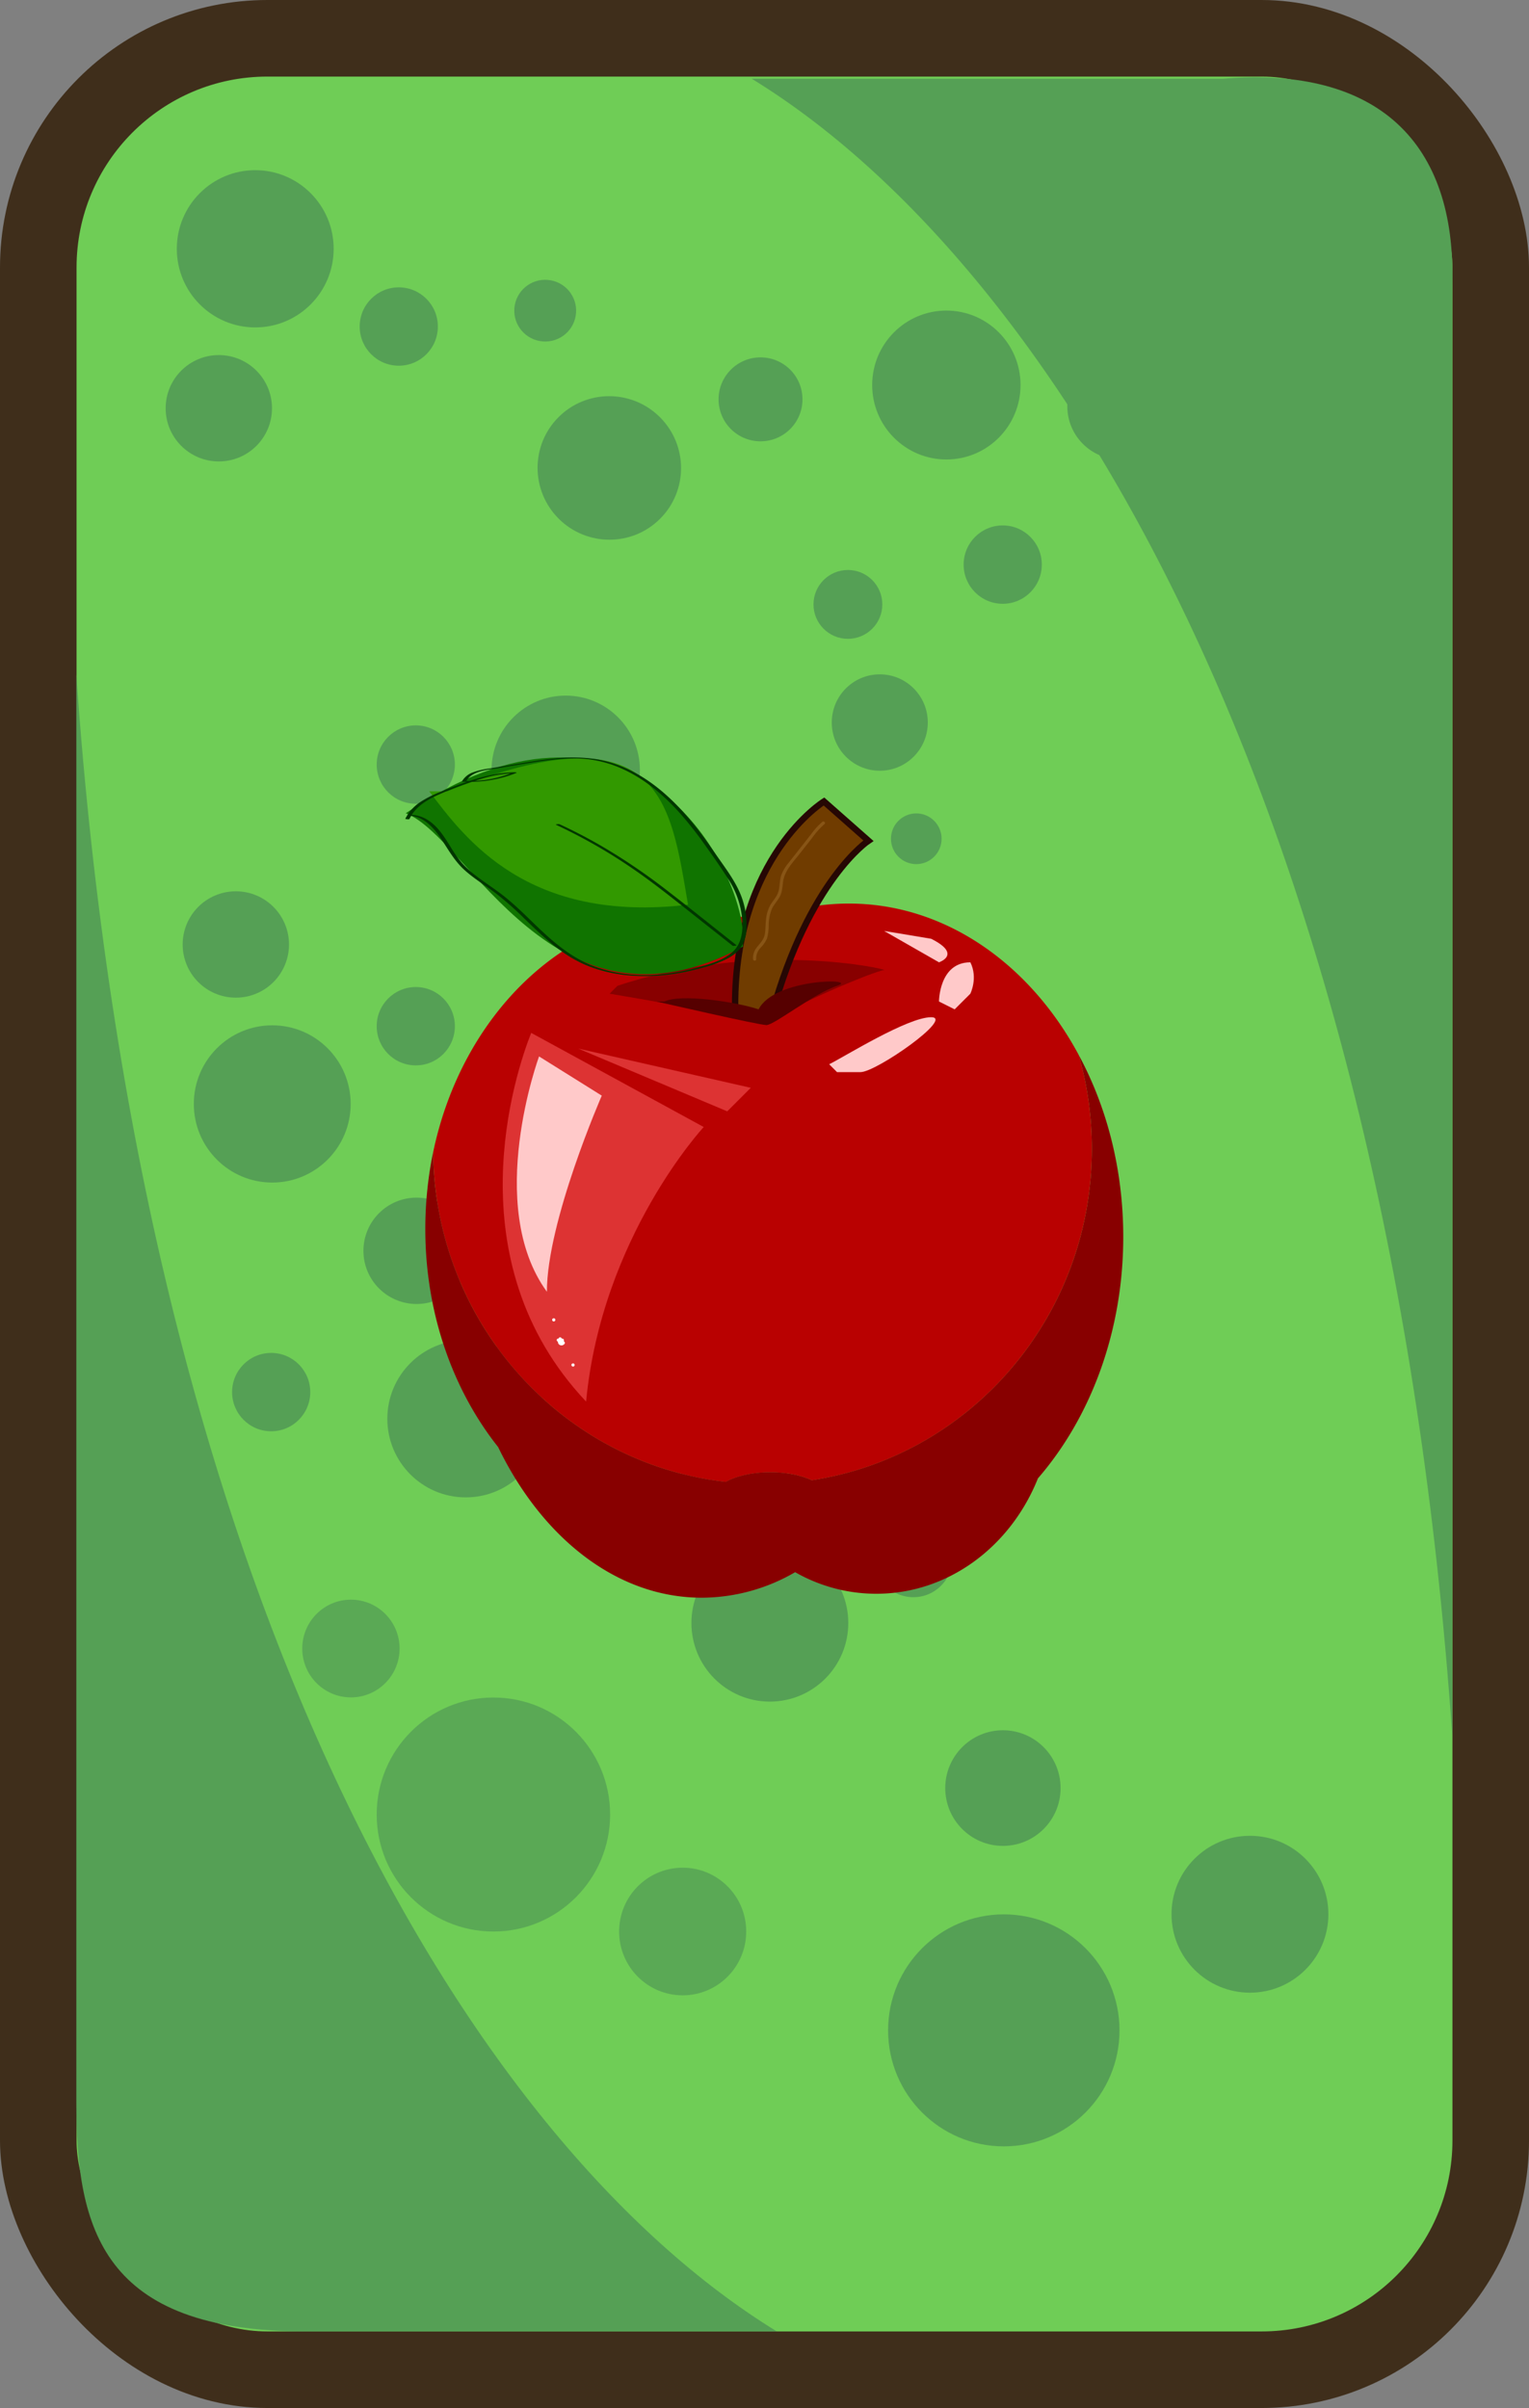 <svg xmlns="http://www.w3.org/2000/svg" viewBox="0 0 719 1132"><rect x="0" y="0" width="719" height="1132" fill="#808080" stroke="none"/><defs><style>.cls-1{fill:#6fcd56;stroke:#3f2e1b;stroke-width:36px;}.cls-1,.cls-8{stroke-miterlimit:10;}.cls-2,.cls-3{fill:#55a055;}.cls-3{opacity:0.81;}.cls-4{fill:#800;}.cls-5{fill:#b90101;}.cls-6{fill:#d33;}.cls-7{fill:#ffc9c9;}.cls-8{fill:#703c00;stroke:#260704;stroke-width:3px;}.cls-9{fill:#885516;}.cls-10{fill:#560000;}.cls-11{fill:#fff;}.cls-12{fill:#107400;}.cls-13{fill:#329900;}.cls-14{fill:#003700;}</style></defs><g id="Слой_2" data-name="Слой 2"><g id="Слой_1-2" data-name="Слой 1"><rect class="cls-1" x="18" y="18" width="683" height="1096" rx="107.77"/><ellipse class="cls-2" cx="128.02" cy="518.96" rx="36.88" ry="36.96"/><ellipse class="cls-2" cx="195.52" cy="482.42" rx="18.38" ry="18.42"/><circle class="cls-2" cx="110.9" cy="444" r="25"/><ellipse class="cls-3" cx="232.02" cy="853" rx="54.88" ry="55"/><ellipse class="cls-3" cx="321.02" cy="908" rx="29.88" ry="30"/><ellipse class="cls-3" cx="165.02" cy="774.97" rx="22.88" ry="22.97"/><ellipse class="cls-2" cx="219.02" cy="666.96" rx="36.88" ry="36.96"/><ellipse class="cls-2" cx="127.52" cy="654.42" rx="18.38" ry="18.42"/><circle class="cls-2" cx="195.9" cy="588" r="25"/><ellipse class="cls-2" cx="362.02" cy="762.96" rx="36.88" ry="36.96"/><ellipse class="cls-2" cx="429.52" cy="732.42" rx="18.38" ry="18.42"/><circle class="cls-2" cx="344.9" cy="688" r="25"/><ellipse class="cls-2" cx="472.03" cy="954.47" rx="54.41" ry="54.53"/><ellipse class="cls-2" cx="471.61" cy="840.57" rx="27.12" ry="27.18"/><circle class="cls-2" cx="587.78" cy="899.88" r="36.88"/><ellipse class="cls-2" cx="408.02" cy="531.96" rx="36.88" ry="36.96"/><ellipse class="cls-2" cx="475.52" cy="495.42" rx="18.38" ry="18.42"/><circle class="cls-2" cx="390.9" cy="457" r="25"/><ellipse class="cls-2" cx="266.02" cy="362" rx="34.88" ry="35"/><ellipse class="cls-2" cx="195.52" cy="359.42" rx="18.38" ry="18.42"/><circle class="cls-2" cx="290.9" cy="447" r="25"/><ellipse class="cls-2" cx="445.02" cy="181" rx="34.88" ry="35"/><ellipse class="cls-2" cx="471.52" cy="265.42" rx="18.38" ry="18.42"/><circle class="cls-2" cx="526.9" cy="191" r="25"/><path class="cls-4" d="M528.2,581.44c0,44.69-15.41,85-40.12,113.53-12.76,31.94-42,54.25-76,54.25a76.87,76.87,0,0,1-38.17-10.14,87.8,87.8,0,0,1-43.88,12c-39.94,0-75.11-28.1-95.8-70.84C213,653.49,200,617.39,200,577.75a178.75,178.75,0,0,1,3.68-36.14c.82,80.35,60.7,146.32,137.58,155,5.06-2.81,12.58-4.54,21-4.54,7.63,0,14.49,1.44,19.5,3.76C456.33,684.47,513.45,619,513.45,540a159.19,159.19,0,0,0-6.16-44C520.53,520.52,528.2,549.87,528.2,581.44Z"/><path class="cls-5" d="M513.45,540c0,79-57.12,144.52-131.68,155.87-5-2.32-11.87-3.76-19.5-3.76-8.41,0-15.93,1.73-21,4.54-76.88-8.67-136.76-74.64-137.58-155,13.57-65,62.91-113.2,121.69-113.2a106.2,106.2,0,0,1,31.75,4.83,108,108,0,0,1,42-8.52c45.28,0,85.14,28.32,108.15,71.2A159.19,159.19,0,0,1,513.45,540Z"/><path class="cls-6" d="M249.8,485.56C242.42,504,212.92,592.5,275.61,658.87c7.37-77.43,55.31-129.06,55.31-129.06Z"/><polygon class="cls-6" points="271.92 492.94 341.98 522.44 353.05 511.38 271.92 492.94"/><path class="cls-7" d="M389.92,500.31c7.38-3.68,36.88-22.12,47.94-22.12S412.05,504,404.67,504H393.61Z"/><path class="cls-7" d="M441.55,470.81s0-18.43,14.75-18.43c3.68,7.37,0,14.75,0,14.75l-7.38,7.37Z"/><path class="cls-7" d="M415.73,437.63l25.82,14.75s11.06-3.69-3.69-11.07Z"/><path class="cls-4" d="M286.67,467.13s66.38,11.06,73.75,14.75c7.38-7.38,51.63-25.82,55.31-25.82s-59-14.75-125.37,7.38"/><path class="cls-7" d="M253.49,496.63s-25.82,70.06,3.68,110.62c0-33.19,25.81-92.19,25.81-92.19"/><path class="cls-8" d="M363.09,476.34c17.41-62.68,45.27-81.12,45.27-81.12l-20.9-18.44s-41.79,25.81-41.79,95.88"/><path class="cls-9" d="M386.7,386.34a33.86,33.86,0,0,0-5.3,5.85l-5.13,6.52c-1.79,2.28-3.6,4.55-5.38,6.84a20,20,0,0,0-3.52,5.88c-.84,2.55-.56,5.32-1.38,7.88-.74,2.31-2.49,4.06-3.72,6.1a17.45,17.45,0,0,0-2.08,7.14c-.27,2.24-.15,4.56-.58,6.78-.48,2.48-2.12,4-3.62,5.9a8,8,0,0,0-1.88,5.61c.05,1,1.55,1,1.5,0a7.08,7.08,0,0,1,2-5.24,14.7,14.7,0,0,0,3.05-4.42,22.51,22.51,0,0,0,.81-6.28,20.89,20.89,0,0,1,1.49-7.63c1-2.1,2.66-3.78,3.74-5.82s1.25-4.44,1.52-6.76c.65-5.43,4.8-9.45,8-13.57l5.74-7.3a37.34,37.34,0,0,1,5.75-6.42c.75-.6-.32-1.65-1.06-1.06Z"/><path class="cls-10" d="M308.8,470.81s47.93,11.07,51.62,11.07,22.13-14.75,33.19-18.44-29.5-3.69-36.88,11.06c-11.06-3.69-36.87-7.37-44.25-3.69"/><path class="cls-11" d="M260.4,621.21a.75.75,0,0,0,0-1.5.75.75,0,0,0,0,1.5Z"/><path class="cls-11" d="M262.76,629.1a1.43,1.43,0,0,0-.16.58,1.12,1.12,0,0,0,.06.44,1.33,1.33,0,0,0,1.62.92,1.46,1.46,0,0,0,.83-.61.75.75,0,0,0-.27-1,1.6,1.6,0,0,0-1.35-.11,1.79,1.79,0,0,0-1.07,1,1.68,1.68,0,0,0,2.31,2,2.88,2.88,0,0,0,.67-.49.76.76,0,0,0,0-1.06,4.84,4.84,0,0,0-2.65-1.51.83.83,0,0,0-.58.07.79.79,0,0,0-.35.45.77.77,0,0,0,.53.92,4.84,4.84,0,0,1,.82.25l-.18-.07a4.34,4.34,0,0,1,.93.54l-.15-.12a4.71,4.71,0,0,1,.57.53v-1.06l-.23.2.15-.12a1.75,1.75,0,0,1-.29.18l.18-.08-.21.06.2,0h-.21l.2,0-.25-.07.18.07a1.09,1.09,0,0,1-.23-.14l.15.12-.19-.19.12.15a.82.82,0,0,1-.12-.2l.08.18a.76.76,0,0,1-.06-.2l0,.2a1.48,1.48,0,0,1,0-.21l0,.2a.83.83,0,0,1,.06-.21l-.08.18a1.18,1.18,0,0,1,.11-.19l-.11.15a1,1,0,0,1,.18-.17l-.16.11a2,2,0,0,1,.25-.14l-.18.08.24-.07-.2,0h.25l-.2,0,.21.06-.18-.08.08,0-.27-1,0,0,.11-.15a.52.52,0,0,1-.1.11l.15-.12-.13.07.17-.07a.47.47,0,0,1-.17,0l.2,0h-.15l.2,0-.15,0,.18.07-.13-.07.15.11-.1-.1.12.15-.08-.13.08.18a.61.61,0,0,1-.05-.18l0,.2a.76.76,0,0,1,0-.15l0,.2a.8.8,0,0,1,0-.15l-.07.18v0a.9.9,0,0,0,.08-.58.76.76,0,0,0-.35-.45.78.78,0,0,0-.58-.08.7.7,0,0,0-.44.35Z"/><path class="cls-11" d="M269.46,642.42a.75.75,0,0,0,0-1.5.75.75,0,0,0,0,1.5Z"/><path class="cls-12" d="M349.36,437.63c-3.69-36.88-55.31-125.38-158.56-55.32,29.5,11.07,70.06,110.63,158.56,62.69"/><path class="cls-13" d="M201.86,372c16.78,22.21,46.16,62.18,121.69,53.3C315.15,376.44,311,332,210.25,372"/><path class="cls-14" d="M261.51,387.75A251.31,251.31,0,0,1,295,406.63c11,7.34,21.27,15.62,31.61,23.81l17.79,14.06c.28.23.89.16,1.22.13.08,0,.89-.13.69-.29-10.64-8.41-21.21-16.91-31.94-25.19a283.85,283.85,0,0,0-32.08-21.76q-9.33-5.36-19.1-9.9a2.51,2.51,0,0,0-1.36,0c-.15,0-.72.13-.35.3Z"/><path class="cls-14" d="M193.06,383.51c6.22.5,10.86,5.56,14.13,10.43,3.52,5.26,6.43,10.7,11.18,15,4.6,4.18,10,7.38,14.9,11.11a146,146,0,0,1,13.39,11.84c8.55,8.26,17.14,16.66,28.19,21.49,10.65,4.66,22.48,6,34,5.28A100.37,100.37,0,0,0,326.17,456c5.49-1.33,11.25-2.87,16.23-5.59a17.26,17.26,0,0,0,5.9-4.93A16.28,16.28,0,0,0,351,437a38,38,0,0,0-3.65-18.58c-2.78-5.88-6.88-11.21-10.56-16.55s-7.53-10.67-11.69-15.71c-7.82-9.49-17-18.08-28-23.69a57.58,57.58,0,0,0-16-5.47,74.52,74.52,0,0,0-20.18-.45c-6.86.66-13.66,1.89-20.45,3l-10.65,1.77a35,35,0,0,0-7.57,1.82,9.77,9.77,0,0,0-5,4.15c-.08.13.72.19.73.19a59.21,59.21,0,0,0,24.87-4.14c.5-.2-.77-.31-.86-.31-8.33.16-16.38,2.34-24.18,5.13-3.78,1.35-7.54,2.78-11.25,4.32a49.81,49.81,0,0,0-8.79,4.48,20.16,20.16,0,0,0-7.2,8s1.76.43,2,0c2.75-5.82,8.52-9.15,14.19-11.61A157.09,157.09,0,0,1,228,365.65a57.75,57.75,0,0,1,13.94-2.15l-.86-.31a53.83,53.83,0,0,1-22.64,3.89l.73.19c2.86-5,10-5.3,15-6.13,6.58-1.1,13.16-2.26,19.77-3.23,7-1,14.08-1.77,21.14-1.15a54.22,54.22,0,0,1,17.24,4.54c10.74,4.77,19.89,12.53,27.64,21.24a176,176,0,0,1,11.67,14.85c3.73,5.23,7.45,10.51,10.88,15.95a41.08,41.08,0,0,1,6.34,17.32c.67,5.83.34,12.38-4.16,16.68-4,3.81-9.74,5.5-14.9,7a99.41,99.41,0,0,1-17.33,3.54c-11.59,1.28-23.53.27-34.4-4.13s-19.4-12.27-27.7-20.3c-4.08-4-8.16-7.92-12.56-11.52-4.58-3.74-9.64-6.83-14.3-10.47a46.76,46.76,0,0,1-6.19-5.66,56,56,0,0,1-5.55-7.86c-3-4.8-6.08-9.81-11.08-12.75a15.55,15.55,0,0,0-6.63-2.1c-.42,0-2.22.3-1,.4Z"/><ellipse class="cls-2" cx="413.71" cy="339.66" rx="22.58" ry="22.66"/><ellipse class="cls-2" cx="430.87" cy="394.3" rx="11.9" ry="11.92"/><circle class="cls-2" cx="398.72" cy="284.13" r="16.18"/><ellipse class="cls-2" cx="120.02" cy="116.96" rx="36.88" ry="36.96"/><ellipse class="cls-2" cx="187.52" cy="153.5" rx="18.38" ry="18.42"/><circle class="cls-2" cx="102.9" cy="191.92" r="25"/><ellipse class="cls-2" cx="286.53" cy="219.98" rx="33.7" ry="33.77" transform="translate(-71.63 267.04) rotate(-45)"/><ellipse class="cls-2" cx="256.39" cy="146.04" rx="14.51" ry="14.54" transform="translate(90.8 390.27) rotate(-85.53)"/><circle class="cls-2" cx="357.63" cy="187.73" r="19.73"/><path class="cls-2" d="M365.31,1096H143.67C47.9,1096,35.9,1047.75,35.9,988.23v-671C65.9,750,220.23,1007.08,365.31,1096Z"/><path class="cls-2" d="M353.49,37H575.13C647.9,31,684.9,67,682.9,134V815.76C652.9,383,498.57,125.92,353.49,37Z"/></g></g></svg>
